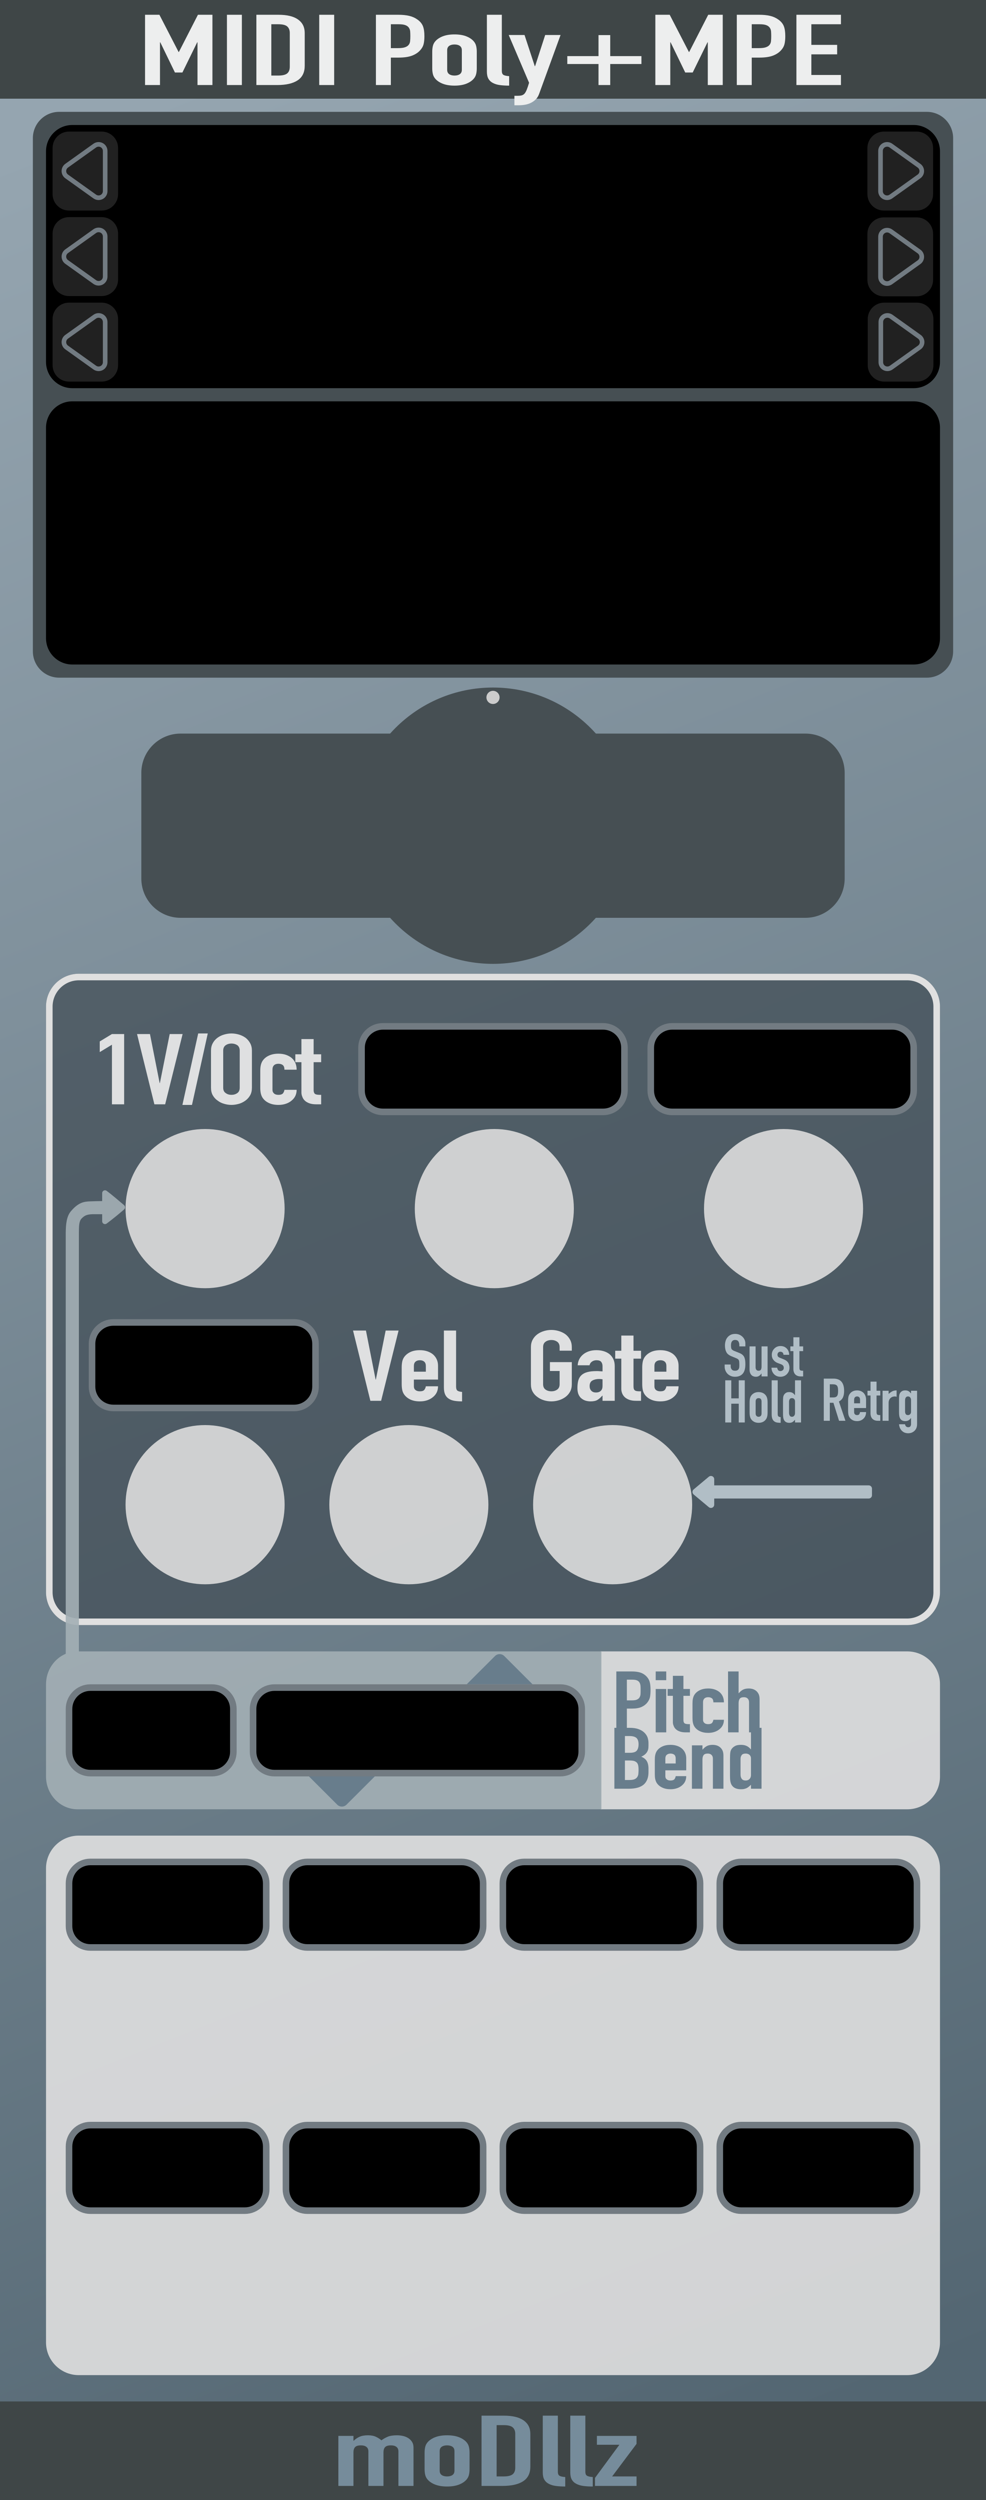 <?xml version="1.0" encoding="UTF-8" standalone="no"?>
<!DOCTYPE svg PUBLIC "-//W3C//DTD SVG 1.1//EN" "http://www.w3.org/Graphics/SVG/1.1/DTD/svg11.dtd">
<svg width="150px" height="380px" version="1.1" xmlns="http://www.w3.org/2000/svg" xmlns:xlink="http://www.w3.org/1999/xlink" xml:space="preserve" xmlns:serif="http://www.serif.com/" style="fill-rule:evenodd;clip-rule:evenodd;stroke-miterlimit:1.5;">
    <defs>
        <linearGradient id="_Linear1" x1="0" y1="0" x2="1" y2="0" gradientUnits="userSpaceOnUse" gradientTransform="matrix(150,349,-884.133,380,0,16)"><stop offset="0" style="stop-color:#95a5b0;stop-opacity:1"/><stop offset="1" style="stop-color:#536672;stop-opacity:1"/></linearGradient>
    </defs>
    <g id="polyMPE">
        <g>
            <g id="BackPlate">
                <rect id="Back" x="0" y="0" width="150" height="380" style="fill:url(#_Linear1);"/>
                <rect id="Bottom" x="0" y="365" width="150" height="15" style="fill:#3f4647;"/>
                <g>
                    <path d="M51.476,377.84L51.476,370.235L53.771,370.235L53.771,370.97L53.816,370.97C54.056,370.73 54.345,370.532 54.682,370.377C55.02,370.222 55.451,370.145 55.976,370.145C56.471,370.145 56.883,370.225 57.213,370.385C57.543,370.545 57.813,370.72 58.023,370.91C58.308,370.7 58.623,370.52 58.968,370.37C59.313,370.22 59.793,370.145 60.408,370.145C60.693,370.145 60.986,370.177 61.286,370.242C61.586,370.307 61.856,370.415 62.096,370.565C62.336,370.715 62.531,370.907 62.681,371.142C62.831,371.377 62.906,371.665 62.906,372.005L62.906,377.84L60.611,377.84L60.611,372.575C60.611,372.295 60.513,372.075 60.318,371.915C60.123,371.755 59.846,371.675 59.486,371.675C59.051,371.675 58.751,371.765 58.586,371.945C58.421,372.125 58.338,372.385 58.338,372.725L58.338,377.84L56.043,377.84L56.043,372.575C56.043,372.295 55.946,372.075 55.751,371.915C55.556,371.755 55.278,371.675 54.918,371.675C54.483,371.675 54.183,371.765 54.018,371.945C53.853,372.125 53.771,372.385 53.771,372.725L53.771,377.84L51.476,377.84Z" style="fill:#768c9b;fill-rule:nonzero;"/>
                    <path d="M64.593,372.785C64.593,372.475 64.623,372.19 64.683,371.93C64.743,371.67 64.856,371.44 65.021,371.24C65.291,370.91 65.677,370.645 66.18,370.445C66.682,370.245 67.293,370.145 68.013,370.145C68.733,370.145 69.345,370.245 69.847,370.445C70.35,370.645 70.736,370.91 71.006,371.24C71.171,371.44 71.283,371.67 71.343,371.93C71.403,372.19 71.433,372.475 71.433,372.785L71.433,375.29C71.433,375.6 71.403,375.885 71.343,376.145C71.283,376.405 71.171,376.635 71.006,376.835C70.736,377.165 70.35,377.43 69.847,377.63C69.345,377.83 68.733,377.93 68.013,377.93C67.293,377.93 66.682,377.83 66.18,377.63C65.677,377.43 65.291,377.165 65.021,376.835C64.856,376.635 64.743,376.405 64.683,376.145C64.623,375.885 64.593,375.6 64.593,375.29L64.593,372.785ZM66.888,375.53C66.888,375.82 66.99,376.037 67.192,376.182C67.395,376.327 67.668,376.4 68.013,376.4C68.358,376.4 68.632,376.327 68.835,376.182C69.037,376.037 69.138,375.82 69.138,375.53L69.138,372.545C69.138,372.255 69.037,372.037 68.835,371.892C68.632,371.747 68.358,371.675 68.013,371.675C67.668,371.675 67.395,371.747 67.192,371.892C66.99,372.037 66.888,372.255 66.888,372.545L66.888,375.53Z" style="fill:#768c9b;fill-rule:nonzero;"/>
                    <path d="M73.256,377.84L73.256,367.16L76.653,367.16C77.973,367.16 78.975,367.4 79.657,367.88C80.34,368.36 80.681,369.04 80.681,369.92L80.681,374.915C80.681,375.915 80.317,376.652 79.59,377.127C78.862,377.602 77.816,377.84 76.451,377.84L73.256,377.84ZM75.551,368.6L75.551,376.4L76.608,376.4C77.253,376.4 77.711,376.292 77.981,376.077C78.251,375.862 78.386,375.525 78.386,375.065L78.386,369.92C78.386,369.5 78.258,369.175 78.003,368.945C77.748,368.715 77.283,368.6 76.608,368.6L75.551,368.6Z" style="fill:#768c9b;fill-rule:nonzero;"/>
                    <path d="M82.571,367.16L84.866,367.16L84.866,375.695C84.866,375.985 84.945,376.182 85.102,376.287C85.26,376.392 85.556,376.46 85.991,376.49L85.991,377.93C85.466,377.93 84.993,377.902 84.573,377.847C84.153,377.792 83.793,377.685 83.493,377.525C83.193,377.375 82.965,377.162 82.807,376.887C82.65,376.612 82.571,376.25 82.571,375.8L82.571,367.16Z" style="fill:#768c9b;fill-rule:nonzero;"/>
                    <path d="M86.756,367.16L89.051,367.16L89.051,375.695C89.051,375.985 89.13,376.182 89.287,376.287C89.445,376.392 89.741,376.46 90.176,376.49L90.176,377.93C89.651,377.93 89.178,377.902 88.758,377.847C88.338,377.792 87.978,377.685 87.678,377.525C87.378,377.375 87.15,377.162 86.992,376.887C86.835,376.612 86.756,376.25 86.756,375.8L86.756,367.16Z" style="fill:#768c9b;fill-rule:nonzero;"/>
                    <path d="M90.513,377.84L90.513,376.625L94.226,371.585L90.806,371.585L90.806,370.235L96.836,370.235L96.836,371.45L93.123,376.4L96.836,376.4L96.836,377.84L90.513,377.84Z" style="fill:#768c9b;fill-rule:nonzero;"/>
                </g>
                <rect id="Top" x="0" y="0" width="150" height="15" style="fill:#3f4647;"/>
                <path d="M22.066,12.925L22.066,2.245L24.25,2.245L27.169,7.9L27.214,7.9L30.111,2.245L32.317,2.245L32.317,12.925L30.044,12.925L30.044,6.43L30,6.43L27.749,11.02L26.612,11.02L24.384,6.43L24.339,6.43L24.339,12.925L22.066,12.925Z" style="fill:#edeeee;fill-rule:nonzero;"/>
                <rect x="34.524" y="2.245" width="2.273" height="10.68" style="fill:#edeeee;fill-rule:nonzero;"/>
                <path d="M39.003,12.925L39.003,2.245L42.368,2.245C43.676,2.245 44.667,2.485 45.343,2.965C46.019,3.445 46.357,4.125 46.357,5.005L46.357,10C46.357,11 45.997,11.738 45.276,12.213C44.556,12.688 43.52,12.925 42.168,12.925L39.003,12.925ZM41.276,3.685L41.276,11.485L42.324,11.485C42.962,11.485 43.416,11.378 43.683,11.163C43.95,10.948 44.084,10.61 44.084,10.15L44.084,5.005C44.084,4.585 43.958,4.26 43.705,4.03C43.453,3.8 42.992,3.685 42.324,3.685L41.276,3.685Z" style="fill:#edeeee;fill-rule:nonzero;"/>
                <rect x="48.564" y="2.245" width="2.273" height="10.68" style="fill:#edeeee;fill-rule:nonzero;"/>
                <path d="M57.188,12.925L57.188,2.245L60.598,2.245C61.222,2.245 61.772,2.3 62.247,2.41C62.722,2.52 63.153,2.715 63.54,2.995C63.926,3.275 64.193,3.602 64.342,3.978C64.49,4.353 64.565,4.86 64.565,5.5C64.565,5.98 64.524,6.385 64.442,6.715C64.36,7.045 64.186,7.355 63.918,7.645C63.606,7.995 63.19,8.268 62.67,8.463C62.15,8.658 61.467,8.755 60.62,8.755L59.461,8.755L59.461,12.925L57.188,12.925ZM59.461,3.685L59.461,7.315L60.553,7.315C61.014,7.315 61.37,7.27 61.623,7.18C61.876,7.09 62.061,6.965 62.18,6.805C62.299,6.655 62.37,6.47 62.392,6.25C62.414,6.03 62.425,5.785 62.425,5.515C62.425,5.265 62.418,5.028 62.403,4.803C62.388,4.577 62.321,4.38 62.202,4.21C62.084,4.04 61.905,3.91 61.668,3.82C61.43,3.73 61.088,3.685 60.642,3.685L59.461,3.685Z" style="fill:#edeeee;fill-rule:nonzero;"/>
                <path d="M65.757,7.87C65.757,7.56 65.787,7.275 65.846,7.015C65.906,6.755 66.017,6.525 66.18,6.325C66.448,5.995 66.83,5.73 67.328,5.53C67.826,5.33 68.431,5.23 69.144,5.23C69.858,5.23 70.463,5.33 70.961,5.53C71.458,5.73 71.841,5.995 72.108,6.325C72.272,6.525 72.383,6.755 72.443,7.015C72.502,7.275 72.532,7.56 72.532,7.87L72.532,10.375C72.532,10.685 72.502,10.97 72.443,11.23C72.383,11.49 72.272,11.72 72.108,11.92C71.841,12.25 71.458,12.515 70.961,12.715C70.463,12.915 69.858,13.015 69.144,13.015C68.431,13.015 67.826,12.915 67.328,12.715C66.83,12.515 66.448,12.25 66.18,11.92C66.017,11.72 65.906,11.49 65.846,11.23C65.787,10.97 65.757,10.685 65.757,10.375L65.757,7.87ZM68.03,10.615C68.03,10.905 68.13,11.123 68.331,11.268C68.532,11.413 68.803,11.485 69.144,11.485C69.486,11.485 69.757,11.413 69.958,11.268C70.158,11.123 70.259,10.905 70.259,10.615L70.259,7.63C70.259,7.34 70.158,7.123 69.958,6.978C69.757,6.832 69.486,6.76 69.144,6.76C68.803,6.76 68.532,6.832 68.331,6.978C68.13,7.123 68.03,7.34 68.03,7.63L68.03,10.615Z" style="fill:#edeeee;fill-rule:nonzero;"/>
                <path d="M74.07,2.245L76.343,2.245L76.343,10.78C76.343,11.07 76.421,11.268 76.577,11.373C76.733,11.478 77.026,11.545 77.457,11.575L77.457,13.015C76.937,13.015 76.469,12.988 76.053,12.933C75.637,12.878 75.28,12.77 74.983,12.61C74.686,12.46 74.46,12.248 74.304,11.973C74.148,11.698 74.07,11.335 74.07,10.885L74.07,2.245Z" style="fill:#edeeee;fill-rule:nonzero;"/>
                <path d="M77.39,5.32L79.797,5.32L81.357,10.06L81.402,10.06L82.939,5.32L85.279,5.32L82.026,14.245C81.907,14.585 81.74,14.865 81.524,15.085C81.309,15.305 81.06,15.485 80.778,15.625C80.495,15.765 80.194,15.863 79.875,15.918C79.556,15.973 79.225,16 78.883,16L78.259,16L78.259,14.56L78.772,14.56C78.995,14.56 79.188,14.54 79.351,14.5C79.515,14.46 79.663,14.37 79.797,14.23C79.916,14.09 80.027,13.893 80.131,13.638C80.235,13.383 80.354,13.03 80.488,12.58L77.39,5.32Z" style="fill:#edeeee;fill-rule:nonzero;"/>
                <path d="M91.051,8.53L91.051,5.335L92.834,5.335L92.834,8.53L97.581,8.53L97.581,9.73L92.834,9.73L92.834,12.925L91.051,12.925L91.051,9.73L86.304,9.73L86.304,8.53L91.051,8.53Z" style="fill:#edeeee;fill-rule:nonzero;"/>
                <path d="M99.698,12.925L99.698,2.245L101.882,2.245L104.802,7.9L104.846,7.9L107.743,2.245L109.95,2.245L109.95,12.925L107.676,12.925L107.676,6.43L107.632,6.43L105.381,11.02L104.244,11.02L102.016,6.43L101.971,6.43L101.971,12.925L99.698,12.925Z" style="fill:#edeeee;fill-rule:nonzero;"/>
                <path d="M112.089,12.925L112.089,2.245L115.499,2.245C116.123,2.245 116.672,2.3 117.148,2.41C117.623,2.52 118.054,2.715 118.44,2.995C118.827,3.275 119.094,3.602 119.243,3.978C119.391,4.353 119.466,4.86 119.466,5.5C119.466,5.98 119.425,6.385 119.343,6.715C119.261,7.045 119.087,7.355 118.819,7.645C118.507,7.995 118.091,8.268 117.571,8.463C117.051,8.658 116.368,8.755 115.521,8.755L114.362,8.755L114.362,12.925L112.089,12.925ZM114.362,3.685L114.362,7.315L115.454,7.315C115.915,7.315 116.271,7.27 116.524,7.18C116.776,7.09 116.962,6.965 117.081,6.805C117.2,6.655 117.27,6.47 117.293,6.25C117.315,6.03 117.326,5.785 117.326,5.515C117.326,5.265 117.319,5.028 117.304,4.803C117.289,4.577 117.222,4.38 117.103,4.21C116.984,4.04 116.806,3.91 116.568,3.82C116.331,3.73 115.989,3.685 115.543,3.685L114.362,3.685Z" style="fill:#edeeee;fill-rule:nonzero;"/>
                <path d="M121.159,12.925L121.159,2.245L127.934,2.245L127.934,3.685L123.432,3.685L123.432,6.82L127.355,6.82L127.355,8.26L123.432,8.26L123.432,11.395L127.934,11.395L127.934,12.925L121.159,12.925Z" style="fill:#edeeee;fill-rule:nonzero;"/>
            </g>
            <g id="Data">
                <path id="back" d="M66.5,117.471C66.5,114.175 63.825,111.5 60.529,111.5L27.471,111.5C24.175,111.5 21.5,114.175 21.5,117.471L21.5,133.529C21.5,136.825 24.175,139.5 27.471,139.5L60.529,139.5C63.825,139.5 66.5,136.825 66.5,133.529L66.5,117.471Z" style="fill:#464f53;"/>
                <path id="back1" serif:id="back" d="M128.5,117.471C128.5,114.175 125.825,111.5 122.529,111.5L89.471,111.5C86.175,111.5 83.5,114.175 83.5,117.471L83.5,133.529C83.5,136.825 86.175,139.5 89.471,139.5L122.529,139.5C125.825,139.5 128.5,136.825 128.5,133.529L128.5,117.471Z" style="fill:#464f53;"/>
                <circle cx="75" cy="125.5" r="21" style="fill:#464f53;"/>
                <circle cx="75" cy="106" r="1" style="fill:#ccc;"/>
            </g>
            <path id="back2" serif:id="back" d="M145,21C145,18.792 143.208,17 141,17L9,17C6.792,17 5,18.792 5,21L5,99C5,101.208 6.792,103 9,103L141,103C143.208,103 145,101.208 145,99L145,21Z" style="fill:#464f53;"/>
            <path id="DisplayMPE" d="M143,65C143,62.792 141.208,61 139,61L11,61C8.792,61 7,62.792 7,65L7,97C7,99.208 8.792,101 11,101L139,101C141.208,101 143,99.208 143,97L143,65Z"/>
            <g id="CCs">
                <g>
                    <path d="M143,283.976C143,281.23 140.77,279 138.024,279L11.976,279C9.23,279 7,281.23 7,283.976L7,356.024C7,358.77 9.23,361 11.976,361L138.024,361C140.77,361 143,358.77 143,356.024L143,283.976Z" style="fill:#e0e0e0;fill-opacity:0.9;"/>
                    <path d="M139.5,326.25C139.5,324.456 138.044,323 136.25,323L112.75,323C110.956,323 109.5,324.456 109.5,326.25L109.5,332.75C109.5,334.544 110.956,336 112.75,336L136.25,336C138.044,336 139.5,334.544 139.5,332.75L139.5,326.25Z" style="stroke:#727b82;stroke-width:1px;"/>
                    <path d="M106.5,326.25C106.5,324.456 105.044,323 103.25,323L79.75,323C77.956,323 76.5,324.456 76.5,326.25L76.5,332.75C76.5,334.544 77.956,336 79.75,336L103.25,336C105.044,336 106.5,334.544 106.5,332.75L106.5,326.25Z" style="stroke:#727b82;stroke-width:1px;"/>
                    <path d="M73.5,326.25C73.5,324.456 72.044,323 70.25,323L46.75,323C44.956,323 43.5,324.456 43.5,326.25L43.5,332.75C43.5,334.544 44.956,336 46.75,336L70.25,336C72.044,336 73.5,334.544 73.5,332.75L73.5,326.25Z" style="stroke:#727b82;stroke-width:1px;"/>
                    <path d="M40.5,326.25C40.5,324.456 39.044,323 37.25,323L13.75,323C11.956,323 10.5,324.456 10.5,326.25L10.5,332.75C10.5,334.544 11.956,336 13.75,336L37.25,336C39.044,336 40.5,334.544 40.5,332.75L40.5,326.25Z" style="stroke:#727b82;stroke-width:1px;"/>
                    <path d="M139.5,286.25C139.5,284.456 138.044,283 136.25,283L112.75,283C110.956,283 109.5,284.456 109.5,286.25L109.5,292.75C109.5,294.544 110.956,296 112.75,296L136.25,296C138.044,296 139.5,294.544 139.5,292.75L139.5,286.25Z" style="stroke:#727b82;stroke-width:1px;"/>
                    <path d="M106.5,286.25C106.5,284.456 105.044,283 103.25,283L79.75,283C77.956,283 76.5,284.456 76.5,286.25L76.5,292.75C76.5,294.544 77.956,296 79.75,296L103.25,296C105.044,296 106.5,294.544 106.5,292.75L106.5,286.25Z" style="stroke:#727b82;stroke-width:1px;"/>
                    <path d="M73.5,286.25C73.5,284.456 72.044,283 70.25,283L46.75,283C44.956,283 43.5,284.456 43.5,286.25L43.5,292.75C43.5,294.544 44.956,296 46.75,296L70.25,296C72.044,296 73.5,294.544 73.5,292.75L73.5,286.25Z" style="stroke:#727b82;stroke-width:1px;"/>
                    <path d="M40.5,286.25C40.5,284.456 39.044,283 37.25,283L13.75,283C11.956,283 10.5,284.456 10.5,286.25L10.5,292.75C10.5,294.544 11.956,296 13.75,296L37.25,296C39.044,296 40.5,294.544 40.5,292.75L40.5,286.25Z" style="stroke:#727b82;stroke-width:1px;"/>
                </g>
            </g>
            <g id="_8ch" serif:id="8ch">
                <g>
                    <path d="M143,153C143,150.24 140.76,148 138,148L12,148C9.24,148 7,150.24 7,153L7,242C7,244.76 9.24,247 12,247L138,247C140.76,247 143,244.76 143,242L143,153Z" style="fill:#404b53;fill-opacity:0.7;"/>
                    <path d="M138.065,148L138.129,148.002L138.193,148.004L138.257,148.007L138.321,148.01L138.384,148.015L138.448,148.02L138.511,148.026L138.574,148.033L138.636,148.04L138.699,148.049L138.761,148.058L138.823,148.068L138.885,148.078L138.946,148.09L139.007,148.102L139.068,148.115L139.129,148.128L139.189,148.142L139.249,148.158L139.309,148.173L139.368,148.19L139.427,148.207L139.486,148.225L139.545,148.244L139.603,148.263L139.661,148.283L139.718,148.304L139.776,148.325L139.833,148.347L139.945,148.393L140.057,148.442L140.167,148.493L140.275,148.547L140.382,148.604L140.488,148.663L140.592,148.724L140.694,148.788L140.795,148.854L140.894,148.923L140.991,148.994L141.086,149.067L141.18,149.142L141.271,149.22L141.361,149.3L141.449,149.381L141.535,149.465L141.619,149.551L141.7,149.639L141.78,149.729L141.858,149.82L141.933,149.914L142.006,150.009L142.077,150.106L142.146,150.205L142.212,150.306L142.276,150.408L142.337,150.512L142.396,150.618L142.453,150.725L142.507,150.833L142.558,150.943L142.607,151.055L142.653,151.167L142.675,151.224L142.696,151.282L142.717,151.339L142.737,151.397L142.756,151.455L142.775,151.514L142.793,151.573L142.81,151.632L142.827,151.691L142.842,151.751L142.858,151.811L142.872,151.871L142.885,151.932L142.898,151.993L142.91,152.054L142.922,152.115L142.932,152.177L142.942,152.239L142.951,152.301L142.96,152.364L142.967,152.426L142.974,152.489L142.98,152.552L142.985,152.616L142.99,152.679L142.993,152.743L142.996,152.807L142.998,152.871L143,152.935L143,153L143,242L143,242.065L142.998,242.129L142.996,242.193L142.993,242.257L142.99,242.321L142.985,242.384L142.98,242.448L142.974,242.511L142.967,242.574L142.96,242.636L142.951,242.699L142.942,242.761L142.932,242.823L142.922,242.885L142.91,242.946L142.898,243.007L142.885,243.068L142.872,243.129L142.858,243.189L142.842,243.249L142.827,243.309L142.81,243.368L142.793,243.427L142.775,243.486L142.756,243.545L142.737,243.603L142.717,243.661L142.696,243.718L142.675,243.776L142.653,243.833L142.607,243.945L142.558,244.057L142.507,244.167L142.453,244.275L142.396,244.382L142.337,244.488L142.276,244.592L142.212,244.694L142.146,244.795L142.077,244.894L142.006,244.991L141.933,245.086L141.858,245.18L141.78,245.271L141.7,245.361L141.619,245.449L141.535,245.535L141.449,245.619L141.361,245.7L141.271,245.78L141.18,245.858L141.086,245.933L140.991,246.006L140.894,246.077L140.795,246.146L140.694,246.212L140.592,246.276L140.488,246.337L140.382,246.396L140.275,246.453L140.167,246.507L140.057,246.558L139.945,246.607L139.833,246.653L139.776,246.675L139.718,246.696L139.661,246.717L139.603,246.737L139.545,246.756L139.486,246.775L139.427,246.793L139.368,246.81L139.309,246.827L139.249,246.842L139.189,246.858L139.129,246.872L139.068,246.885L139.007,246.898L138.946,246.91L138.885,246.922L138.823,246.932L138.761,246.942L138.699,246.951L138.636,246.96L138.574,246.967L138.511,246.974L138.448,246.98L138.384,246.985L138.321,246.99L138.257,246.993L138.193,246.996L138.129,246.998L138.065,247L138,247L12,247L11.935,247L11.871,246.998L11.807,246.996L11.743,246.993L11.679,246.99L11.616,246.985L11.552,246.98L11.489,246.974L11.426,246.967L11.364,246.96L11.301,246.951L11.239,246.942L11.177,246.932L11.115,246.922L11.054,246.91L10.993,246.898L10.932,246.885L10.871,246.872L10.811,246.858L10.751,246.842L10.691,246.827L10.632,246.81L10.573,246.793L10.514,246.775L10.455,246.756L10.397,246.737L10.339,246.717L10.282,246.696L10.224,246.675L10.167,246.653L10.055,246.607L9.943,246.558L9.833,246.507L9.725,246.453L9.618,246.396L9.512,246.337L9.408,246.276L9.306,246.212L9.205,246.146L9.106,246.077L9.009,246.006L8.914,245.933L8.82,245.858L8.729,245.78L8.639,245.7L8.551,245.619L8.465,245.535L8.381,245.449L8.3,245.361L8.22,245.271L8.142,245.18L8.067,245.086L7.994,244.991L7.923,244.894L7.854,244.795L7.788,244.694L7.724,244.592L7.663,244.488L7.604,244.382L7.547,244.275L7.493,244.167L7.442,244.057L7.393,243.945L7.347,243.833L7.325,243.776L7.304,243.718L7.283,243.661L7.263,243.603L7.244,243.545L7.225,243.486L7.207,243.427L7.19,243.368L7.173,243.309L7.158,243.249L7.142,243.189L7.128,243.129L7.115,243.068L7.102,243.007L7.09,242.946L7.078,242.885L7.068,242.823L7.058,242.761L7.049,242.699L7.04,242.636L7.033,242.574L7.026,242.511L7.02,242.448L7.015,242.384L7.01,242.321L7.007,242.257L7.004,242.193L7.002,242.129L7,242.065L7,242L7,153L7,152.935L7.002,152.871L7.004,152.807L7.007,152.743L7.01,152.679L7.015,152.616L7.02,152.552L7.026,152.489L7.033,152.426L7.04,152.364L7.049,152.301L7.058,152.239L7.068,152.177L7.078,152.115L7.09,152.054L7.102,151.993L7.115,151.932L7.128,151.871L7.142,151.811L7.158,151.751L7.173,151.691L7.19,151.632L7.207,151.573L7.225,151.514L7.244,151.455L7.263,151.397L7.283,151.339L7.304,151.282L7.325,151.224L7.347,151.167L7.393,151.055L7.442,150.943L7.493,150.833L7.547,150.725L7.604,150.618L7.663,150.512L7.724,150.408L7.788,150.306L7.854,150.205L7.923,150.106L7.994,150.009L8.067,149.914L8.142,149.82L8.22,149.729L8.3,149.639L8.381,149.551L8.465,149.465L8.551,149.381L8.639,149.3L8.729,149.22L8.82,149.142L8.914,149.067L9.009,148.994L9.106,148.923L9.205,148.854L9.306,148.788L9.408,148.724L9.512,148.663L9.618,148.604L9.725,148.547L9.833,148.493L9.943,148.442L10.055,148.393L10.167,148.347L10.224,148.325L10.282,148.304L10.339,148.283L10.397,148.263L10.455,148.244L10.514,148.225L10.573,148.207L10.632,148.19L10.691,148.173L10.751,148.158L10.811,148.142L10.871,148.128L10.932,148.115L10.993,148.102L11.054,148.09L11.115,148.078L11.177,148.068L11.239,148.058L11.301,148.049L11.364,148.04L11.426,148.033L11.489,148.026L11.552,148.02L11.616,148.015L11.679,148.01L11.743,148.007L11.807,148.004L11.871,148.002L11.935,148L12,148L138,148L138.065,148ZM12.003,149L11.948,149L11.896,149.001L11.845,149.003L11.793,149.005L11.742,149.008L11.691,149.012L11.641,149.016L11.59,149.021L11.54,149.026L11.49,149.032L11.44,149.039L11.39,149.046L11.341,149.054L11.292,149.063L11.242,149.072L11.194,149.081L11.145,149.092L11.097,149.102L11.049,149.114L11,149.126L10.953,149.139L10.905,149.152L10.858,149.165L10.811,149.18L10.764,149.195L10.718,149.21L10.672,149.226L10.625,149.243L10.579,149.26L10.537,149.276L10.444,149.314L10.355,149.353L10.268,149.394L10.181,149.437L10.095,149.483L10.011,149.53L9.928,149.579L9.846,149.63L9.765,149.683L9.686,149.738L9.608,149.795L9.532,149.853L9.457,149.913L9.383,149.976L9.311,150.04L9.241,150.105L9.172,150.173L9.105,150.241L9.04,150.311L8.976,150.384L8.913,150.457L8.853,150.532L8.795,150.608L8.738,150.686L8.683,150.766L8.63,150.846L8.579,150.928L8.53,151.011L8.483,151.095L8.437,151.181L8.394,151.268L8.353,151.356L8.314,151.445L8.276,151.538L8.26,151.579L8.243,151.626L8.226,151.672L8.21,151.718L8.195,151.763L8.18,151.811L8.165,151.859L8.152,151.904L8.139,151.953L8.126,152L8.114,152.048L8.102,152.097L8.092,152.144L8.081,152.194L8.071,152.243L8.063,152.291L8.054,152.342L8.046,152.39L8.039,152.44L8.032,152.49L8.026,152.539L8.021,152.591L8.016,152.641L8.012,152.691L8.008,152.742L8.005,152.794L8.003,152.845L8.001,152.896L8,152.949L8,153.003L8,241.997L8,242.051L8.001,242.104L8.003,242.155L8.005,242.206L8.008,242.258L8.012,242.309L8.016,242.359L8.021,242.409L8.026,242.461L8.032,242.51L8.039,242.56L8.046,242.61L8.054,242.658L8.063,242.709L8.071,242.757L8.081,242.806L8.092,242.856L8.102,242.903L8.114,242.952L8.126,243L8.139,243.047L8.152,243.096L8.165,243.141L8.18,243.189L8.195,243.237L8.21,243.282L8.226,243.328L8.243,243.374L8.26,243.421L8.276,243.462L8.314,243.555L8.353,243.644L8.394,243.732L8.437,243.819L8.483,243.905L8.53,243.989L8.579,244.072L8.63,244.154L8.683,244.234L8.738,244.314L8.795,244.392L8.853,244.468L8.913,244.543L8.976,244.616L9.04,244.689L9.105,244.759L9.172,244.827L9.241,244.895L9.311,244.96L9.383,245.024L9.457,245.087L9.532,245.147L9.608,245.205L9.686,245.262L9.765,245.317L9.846,245.37L9.928,245.421L10.011,245.47L10.095,245.517L10.181,245.563L10.268,245.606L10.355,245.647L10.444,245.686L10.537,245.724L10.58,245.74L10.625,245.757L10.672,245.774L10.718,245.79L10.764,245.805L10.811,245.82L10.858,245.835L10.905,245.848L10.953,245.861L11,245.874L11.049,245.886L11.097,245.898L11.145,245.908L11.194,245.919L11.242,245.928L11.292,245.937L11.341,245.946L11.39,245.954L11.44,245.961L11.49,245.968L11.54,245.974L11.59,245.979L11.641,245.984L11.691,245.988L11.743,245.992L11.793,245.995L11.845,245.997L11.896,245.999L11.948,246L12.003,246L137.997,246L138.052,246L138.104,245.999L138.155,245.997L138.206,245.995L138.257,245.992L138.308,245.988L138.359,245.984L138.41,245.979L138.46,245.974L138.51,245.968L138.56,245.961L138.61,245.954L138.659,245.946L138.708,245.937L138.757,245.928L138.807,245.919L138.855,245.908L138.903,245.898L138.951,245.886L138.999,245.874L139.047,245.861L139.095,245.848L139.142,245.835L139.189,245.82L139.236,245.805L139.282,245.79L139.328,245.774L139.375,245.757L139.42,245.74L139.463,245.724L139.556,245.686L139.645,245.647L139.733,245.606L139.819,245.563L139.905,245.517L139.99,245.47L140.072,245.421L140.154,245.37L140.235,245.317L140.314,245.262L140.392,245.205L140.468,245.147L140.543,245.087L140.617,245.024L140.689,244.96L140.759,244.895L140.828,244.827L140.895,244.759L140.96,244.689L141.024,244.617L141.087,244.543L141.147,244.468L141.205,244.392L141.262,244.314L141.317,244.235L141.37,244.154L141.421,244.072L141.47,243.99L141.517,243.905L141.563,243.819L141.606,243.732L141.647,243.644L141.686,243.555L141.724,243.462L141.74,243.421L141.757,243.374L141.774,243.328L141.79,243.282L141.806,243.235L141.82,243.189L141.834,243.142L141.848,243.094L141.862,243.047L141.874,243L141.886,242.952L141.897,242.904L141.909,242.854L141.919,242.806L141.928,242.759L141.937,242.709L141.946,242.658L141.954,242.609L141.961,242.56L141.968,242.51L141.974,242.459L141.979,242.41L141.984,242.361L141.988,242.309L141.992,242.258L141.995,242.206L141.997,242.155L141.999,242.104L142,242.051L142,241.997L142,153.003L142,152.949L141.999,152.896L141.997,152.845L141.995,152.794L141.992,152.742L141.988,152.691L141.984,152.639L141.979,152.59L141.974,152.541L141.968,152.49L141.961,152.44L141.954,152.391L141.946,152.342L141.937,152.291L141.928,152.241L141.919,152.194L141.909,152.146L141.897,152.096L141.886,152.048L141.874,152L141.862,151.953L141.848,151.906L141.834,151.858L141.82,151.811L141.806,151.765L141.79,151.718L141.774,151.672L141.757,151.626L141.74,151.579L141.724,151.538L141.686,151.445L141.647,151.356L141.606,151.268L141.563,151.181L141.517,151.095L141.47,151.01L141.421,150.928L141.37,150.846L141.317,150.765L141.262,150.686L141.205,150.608L141.147,150.532L141.087,150.457L141.024,150.383L140.96,150.311L140.895,150.241L140.828,150.173L140.759,150.105L140.689,150.04L140.616,149.976L140.543,149.913L140.468,149.853L140.392,149.795L140.314,149.738L140.235,149.683L140.154,149.63L140.072,149.579L139.99,149.53L139.905,149.483L139.819,149.437L139.733,149.394L139.645,149.353L139.556,149.314L139.463,149.276L139.42,149.26L139.375,149.243L139.328,149.226L139.282,149.21L139.236,149.195L139.189,149.18L139.142,149.165L139.095,149.152L139.047,149.139L138.999,149.126L138.951,149.114L138.903,149.102L138.855,149.092L138.807,149.081L138.757,149.072L138.709,149.063L138.659,149.054L138.61,149.046L138.56,149.039L138.51,149.032L138.46,149.026L138.41,149.021L138.359,149.016L138.308,149.012L138.258,149.008L138.206,149.005L138.155,149.003L138.104,149.001L138.052,149L137.997,149L12.003,149Z" style="fill:#e0e0e0;"/>
                    <g transform="matrix(1,0,0,1,-1801.63,-130.566)">
                        <g transform="matrix(9,0,0,9,1911.62,339.77)">
                            <path d="M0.378,-0.507L0.276,-0.507L0.276,-0.53C0.276,-0.553 0.271,-0.574 0.26,-0.591C0.249,-0.608 0.23,-0.616 0.204,-0.616C0.19,-0.616 0.179,-0.613 0.17,-0.608C0.161,-0.603 0.154,-0.596 0.149,-0.588C0.144,-0.579 0.14,-0.57 0.138,-0.559C0.136,-0.548 0.135,-0.536 0.135,-0.524C0.135,-0.51 0.136,-0.498 0.137,-0.489C0.138,-0.48 0.14,-0.471 0.144,-0.464C0.148,-0.457 0.154,-0.45 0.162,-0.445C0.169,-0.44 0.18,-0.434 0.193,-0.429L0.271,-0.398C0.294,-0.389 0.312,-0.379 0.326,-0.368C0.34,-0.356 0.351,-0.342 0.359,-0.327C0.366,-0.311 0.371,-0.293 0.374,-0.273C0.377,-0.252 0.378,-0.229 0.378,-0.203C0.378,-0.173 0.375,-0.145 0.369,-0.12C0.363,-0.094 0.353,-0.072 0.34,-0.054C0.326,-0.035 0.308,-0.021 0.285,-0.01C0.262,0.001 0.235,0.006 0.202,0.006C0.177,0.006 0.154,0.002 0.133,-0.007C0.112,-0.016 0.093,-0.028 0.078,-0.043C0.063,-0.058 0.05,-0.076 0.042,-0.097C0.033,-0.117 0.028,-0.139 0.028,-0.163L0.028,-0.201L0.13,-0.201L0.13,-0.169C0.13,-0.15 0.135,-0.134 0.147,-0.119C0.158,-0.103 0.176,-0.096 0.202,-0.096C0.219,-0.096 0.233,-0.098 0.243,-0.104C0.252,-0.109 0.26,-0.116 0.265,-0.125C0.27,-0.134 0.274,-0.146 0.275,-0.159C0.276,-0.171 0.276,-0.186 0.276,-0.202C0.276,-0.221 0.275,-0.236 0.274,-0.248C0.273,-0.26 0.27,-0.27 0.266,-0.277C0.261,-0.284 0.255,-0.29 0.248,-0.295C0.24,-0.3 0.23,-0.305 0.217,-0.31L0.144,-0.34C0.1,-0.358 0.07,-0.382 0.056,-0.412C0.041,-0.441 0.033,-0.478 0.033,-0.523C0.033,-0.55 0.037,-0.575 0.044,-0.599C0.051,-0.623 0.062,-0.644 0.077,-0.661C0.091,-0.678 0.109,-0.692 0.131,-0.703C0.152,-0.713 0.178,-0.718 0.208,-0.718C0.233,-0.718 0.257,-0.713 0.278,-0.704C0.299,-0.695 0.317,-0.682 0.332,-0.667C0.363,-0.635 0.378,-0.598 0.378,-0.557L0.378,-0.507Z" style="fill:#b1bec6;fill-rule:nonzero;"/>
                        </g>
                        <g transform="matrix(9,0,0,9,1915.28,339.77)">
                            <path d="M0.347,-0.507L0.347,0L0.245,0L0.245,-0.049L0.243,-0.049C0.232,-0.033 0.22,-0.02 0.205,-0.01C0.19,0.001 0.17,0.006 0.147,0.006C0.134,0.006 0.122,0.004 0.109,-0.001C0.096,-0.005 0.085,-0.012 0.075,-0.022C0.065,-0.032 0.057,-0.045 0.051,-0.061C0.045,-0.076 0.042,-0.095 0.042,-0.118L0.042,-0.507L0.144,-0.507L0.144,-0.156C0.144,-0.137 0.148,-0.123 0.157,-0.112C0.166,-0.101 0.178,-0.096 0.194,-0.096C0.213,-0.096 0.227,-0.102 0.234,-0.114C0.241,-0.126 0.245,-0.143 0.245,-0.166L0.245,-0.507L0.347,-0.507Z" style="fill:#b1bec6;fill-rule:nonzero;"/>
                        </g>
                        <g transform="matrix(9,0,0,9,1918.78,339.77)">
                            <path d="M0.227,-0.365C0.226,-0.382 0.221,-0.395 0.211,-0.404C0.2,-0.413 0.188,-0.417 0.175,-0.417C0.159,-0.417 0.147,-0.412 0.138,-0.402C0.129,-0.391 0.125,-0.379 0.125,-0.366C0.125,-0.357 0.127,-0.347 0.132,-0.339C0.137,-0.33 0.149,-0.321 0.168,-0.314L0.228,-0.29C0.266,-0.275 0.292,-0.255 0.307,-0.23C0.321,-0.205 0.328,-0.177 0.328,-0.147C0.328,-0.126 0.324,-0.106 0.317,-0.088C0.309,-0.069 0.298,-0.053 0.285,-0.039C0.272,-0.025 0.256,-0.014 0.237,-0.006C0.218,0.002 0.198,0.006 0.176,0.006C0.135,0.006 0.1,-0.007 0.072,-0.033C0.058,-0.046 0.047,-0.062 0.038,-0.081C0.029,-0.099 0.025,-0.122 0.024,-0.147L0.12,-0.147C0.122,-0.133 0.127,-0.12 0.135,-0.108C0.142,-0.096 0.156,-0.09 0.175,-0.09C0.19,-0.09 0.203,-0.095 0.215,-0.105C0.226,-0.114 0.232,-0.128 0.232,-0.145C0.232,-0.159 0.228,-0.171 0.221,-0.181C0.214,-0.191 0.2,-0.2 0.181,-0.207L0.132,-0.225C0.1,-0.237 0.075,-0.255 0.057,-0.279C0.038,-0.302 0.029,-0.331 0.029,-0.365C0.029,-0.386 0.033,-0.406 0.041,-0.425C0.049,-0.443 0.06,-0.459 0.074,-0.472C0.087,-0.485 0.103,-0.496 0.121,-0.503C0.139,-0.51 0.158,-0.513 0.179,-0.513C0.2,-0.513 0.219,-0.509 0.237,-0.502C0.254,-0.495 0.269,-0.484 0.282,-0.471C0.295,-0.458 0.305,-0.442 0.312,-0.424C0.319,-0.405 0.323,-0.386 0.323,-0.365L0.227,-0.365Z" style="fill:#b1bec6;fill-rule:nonzero;"/>
                        </g>
                        <g transform="matrix(9,0,0,9,1921.95,339.77)">
                            <path d="M0.042,-0.507L0.042,-0.661L0.144,-0.661L0.144,-0.507L0.207,-0.507L0.207,-0.427L0.144,-0.427L0.144,-0.146C0.144,-0.134 0.145,-0.125 0.148,-0.118C0.15,-0.111 0.154,-0.106 0.159,-0.103C0.164,-0.1 0.171,-0.098 0.179,-0.097C0.186,-0.096 0.196,-0.096 0.207,-0.096L0.207,0L0.165,0C0.142,0 0.122,-0.004 0.107,-0.011C0.091,-0.018 0.078,-0.028 0.069,-0.039C0.06,-0.05 0.053,-0.063 0.049,-0.078C0.044,-0.092 0.042,-0.106 0.042,-0.119L0.042,-0.427L-0.009,-0.427L-0.009,-0.507L0.042,-0.507Z" style="fill:#b1bec6;fill-rule:nonzero;"/>
                        </g>
                        <g transform="matrix(9,0,0,9,1911.53,346.77)">
                            <path d="M0.048,0L0.048,-0.712L0.15,-0.712L0.15,-0.407L0.276,-0.407L0.276,-0.712L0.378,-0.712L0.378,0L0.276,0L0.276,-0.317L0.15,-0.317L0.15,0L0.048,0Z" style="fill:#b1bec6;fill-rule:nonzero;"/>
                        </g>
                        <g transform="matrix(9,0,0,9,1915.37,346.77)">
                            <path d="M0.033,-0.337C0.033,-0.358 0.034,-0.377 0.037,-0.394C0.04,-0.411 0.045,-0.427 0.052,-0.44C0.064,-0.462 0.081,-0.48 0.104,-0.493C0.126,-0.506 0.153,-0.513 0.185,-0.513C0.217,-0.513 0.244,-0.506 0.267,-0.493C0.289,-0.48 0.306,-0.462 0.318,-0.44C0.325,-0.427 0.33,-0.411 0.333,-0.394C0.336,-0.377 0.337,-0.358 0.337,-0.337L0.337,-0.17C0.337,-0.149 0.336,-0.13 0.333,-0.113C0.33,-0.096 0.325,-0.08 0.318,-0.067C0.306,-0.045 0.289,-0.027 0.267,-0.014C0.244,-0.001 0.217,0.006 0.185,0.006C0.153,0.006 0.126,-0.001 0.104,-0.014C0.081,-0.027 0.064,-0.045 0.052,-0.067C0.045,-0.08 0.04,-0.096 0.037,-0.113C0.034,-0.13 0.033,-0.149 0.033,-0.17L0.033,-0.337ZM0.135,-0.154C0.135,-0.135 0.139,-0.12 0.149,-0.111C0.158,-0.101 0.17,-0.096 0.185,-0.096C0.2,-0.096 0.213,-0.101 0.222,-0.111C0.231,-0.12 0.235,-0.135 0.235,-0.154L0.235,-0.353C0.235,-0.372 0.231,-0.387 0.222,-0.397C0.213,-0.406 0.2,-0.411 0.185,-0.411C0.17,-0.411 0.158,-0.406 0.149,-0.397C0.139,-0.387 0.135,-0.372 0.135,-0.353L0.135,-0.154Z" style="fill:#b1bec6;fill-rule:nonzero;"/>
                        </g>
                        <g transform="matrix(9,0,0,9,1918.7,346.77)">
                            <path d="M0.036,-0.712L0.138,-0.712L0.138,-0.143C0.138,-0.124 0.141,-0.111 0.149,-0.104C0.156,-0.096 0.169,-0.092 0.188,-0.09L0.188,0.006C0.165,0.006 0.144,0.004 0.125,0.001C0.106,-0.003 0.09,-0.01 0.077,-0.021C0.064,-0.031 0.054,-0.045 0.047,-0.064C0.04,-0.082 0.036,-0.106 0.036,-0.136L0.036,-0.712Z" style="fill:#b1bec6;fill-rule:nonzero;"/>
                        </g>
                        <g transform="matrix(9,0,0,9,1920.37,346.77)">
                            <path d="M0.144,-0.165C0.144,-0.144 0.148,-0.128 0.156,-0.115C0.164,-0.102 0.177,-0.096 0.194,-0.096C0.209,-0.096 0.222,-0.102 0.231,-0.114C0.24,-0.125 0.245,-0.14 0.245,-0.159L0.245,-0.356C0.245,-0.372 0.24,-0.385 0.231,-0.396C0.221,-0.406 0.209,-0.411 0.194,-0.411C0.175,-0.411 0.162,-0.405 0.155,-0.393C0.148,-0.381 0.144,-0.367 0.144,-0.351L0.144,-0.165ZM0.245,0L0.245,-0.046C0.238,-0.039 0.232,-0.032 0.226,-0.026C0.22,-0.019 0.213,-0.014 0.206,-0.009C0.199,-0.004 0.19,-0.001 0.181,0.002C0.172,0.005 0.161,0.006 0.148,0.006C0.105,0.006 0.076,-0.01 0.059,-0.042C0.053,-0.053 0.049,-0.067 0.046,-0.084C0.043,-0.101 0.042,-0.123 0.042,-0.151L0.042,-0.344C0.042,-0.381 0.043,-0.408 0.045,-0.425C0.049,-0.458 0.065,-0.483 0.092,-0.5C0.105,-0.509 0.124,-0.513 0.149,-0.513C0.169,-0.513 0.187,-0.509 0.203,-0.5C0.218,-0.491 0.232,-0.478 0.243,-0.461L0.245,-0.461L0.245,-0.712L0.347,-0.712L0.347,0L0.245,0Z" style="fill:#b1bec6;fill-rule:nonzero;"/>
                        </g>
                    </g>
                    <path d="M126.239,210.402L126.239,212.4L126.761,212.4C126.923,212.4 127.052,212.377 127.148,212.332C127.244,212.287 127.319,212.223 127.373,212.139C127.421,212.055 127.454,211.951 127.472,211.828C127.49,211.705 127.499,211.563 127.499,211.401C127.499,211.239 127.49,211.096 127.472,210.973C127.454,210.85 127.418,210.744 127.364,210.654C127.25,210.486 127.034,210.402 126.716,210.402L126.239,210.402ZM125.321,215.946L125.321,209.538L126.797,209.538C127.877,209.538 128.417,210.165 128.417,211.419C128.417,211.797 128.359,212.118 128.242,212.382C128.125,212.646 127.919,212.859 127.625,213.021L128.615,215.946L127.643,215.946L126.788,213.21L126.239,213.21L126.239,215.946L125.321,215.946Z" style="fill:#b1bec6;fill-rule:nonzero;"/>
                    <path d="M131.756,214.011L129.938,214.011L129.938,214.632C129.938,214.776 129.979,214.887 130.06,214.965C130.141,215.043 130.25,215.082 130.388,215.082C130.562,215.082 130.678,215.031 130.735,214.929C130.792,214.827 130.826,214.725 130.838,214.623L131.756,214.623C131.756,215.025 131.633,215.349 131.387,215.595C131.267,215.721 131.123,215.82 130.955,215.892C130.787,215.964 130.598,216 130.388,216C130.1,216 129.856,215.94 129.655,215.82C129.454,215.7 129.299,215.541 129.191,215.343C129.125,215.223 129.08,215.085 129.056,214.929C129.032,214.773 129.02,214.602 129.02,214.416L129.02,212.913C129.02,212.727 129.032,212.556 129.056,212.4C129.08,212.244 129.125,212.106 129.191,211.986C129.299,211.788 129.454,211.629 129.655,211.509C129.856,211.389 130.1,211.329 130.388,211.329C130.598,211.329 130.789,211.365 130.96,211.437C131.131,211.509 131.276,211.608 131.396,211.734C131.636,212.004 131.756,212.343 131.756,212.751L131.756,214.011ZM129.938,213.291L130.838,213.291L130.838,212.769C130.838,212.595 130.798,212.464 130.717,212.377C130.636,212.29 130.526,212.247 130.388,212.247C130.25,212.247 130.141,212.29 130.06,212.377C129.979,212.464 129.938,212.595 129.938,212.769L129.938,213.291Z" style="fill:#b1bec6;fill-rule:nonzero;"/>
                    <path d="M132.431,211.383L132.431,209.997L133.349,209.997L133.349,211.383L133.916,211.383L133.916,212.103L133.349,212.103L133.349,214.632C133.349,214.74 133.36,214.824 133.381,214.884C133.402,214.944 133.436,214.989 133.484,215.019C133.532,215.049 133.591,215.067 133.66,215.073C133.729,215.079 133.814,215.082 133.916,215.082L133.916,215.946L133.538,215.946C133.328,215.946 133.153,215.913 133.012,215.847C132.871,215.781 132.758,215.697 132.674,215.595C132.59,215.493 132.529,215.377 132.49,215.248C132.451,215.119 132.431,214.995 132.431,214.875L132.431,212.103L131.972,212.103L131.972,211.383L132.431,211.383Z" style="fill:#b1bec6;fill-rule:nonzero;"/>
                    <path d="M134.267,215.946L134.267,211.383L135.185,211.383L135.185,211.869C135.371,211.701 135.554,211.569 135.734,211.473C135.914,211.377 136.136,211.329 136.4,211.329L136.4,212.301C136.31,212.265 136.217,212.247 136.121,212.247C136.025,212.247 135.922,212.263 135.811,212.296C135.7,212.329 135.599,212.385 135.509,212.463C135.413,212.541 135.335,212.643 135.275,212.769C135.215,212.895 135.185,213.051 135.185,213.237L135.185,215.946L134.267,215.946Z" style="fill:#b1bec6;fill-rule:nonzero;"/>
                    <path d="M137.687,216.477C137.693,216.585 137.737,216.687 137.818,216.783C137.899,216.879 138.017,216.927 138.173,216.927C138.323,216.927 138.431,216.88 138.497,216.787C138.563,216.694 138.596,216.576 138.596,216.432L138.596,215.532L138.578,215.532C138.476,215.682 138.355,215.797 138.214,215.878C138.073,215.959 137.909,216 137.723,216C137.339,216 137.072,215.856 136.922,215.568C136.868,215.466 136.829,215.34 136.805,215.19C136.781,215.04 136.769,214.839 136.769,214.587L136.769,212.85C136.769,212.52 136.778,212.277 136.796,212.121C136.832,211.821 136.973,211.596 137.219,211.446C137.333,211.368 137.504,211.329 137.732,211.329C137.846,211.329 137.944,211.341 138.025,211.365C138.106,211.389 138.179,211.422 138.245,211.464C138.311,211.506 138.371,211.555 138.425,211.612C138.479,211.669 138.536,211.731 138.596,211.797L138.596,211.383L139.514,211.383L139.514,216.504C139.514,216.66 139.489,216.817 139.438,216.976C139.387,217.135 139.304,217.278 139.19,217.404C139.076,217.536 138.932,217.642 138.758,217.723C138.584,217.804 138.377,217.845 138.137,217.845C137.999,217.845 137.855,217.822 137.705,217.777C137.555,217.732 137.417,217.656 137.291,217.548C137.159,217.446 137.047,217.309 136.954,217.138C136.861,216.967 136.799,216.747 136.769,216.477L137.687,216.477ZM137.687,214.542C137.687,214.686 137.719,214.812 137.782,214.92C137.845,215.028 137.963,215.082 138.137,215.082C138.269,215.082 138.379,215.035 138.466,214.942C138.553,214.849 138.596,214.731 138.596,214.587L138.596,212.814C138.596,212.646 138.554,212.509 138.47,212.404C138.386,212.299 138.275,212.247 138.137,212.247C137.981,212.247 137.867,212.304 137.795,212.418C137.723,212.532 137.687,212.682 137.687,212.868L137.687,214.542Z" style="fill:#b1bec6;fill-rule:nonzero;"/>
                    <path d="M108.655,227.764L108.655,228.695C108.655,228.889 108.543,229.066 108.367,229.148C108.191,229.23 107.983,229.203 107.834,229.079C107.119,228.48 106.106,227.634 105.524,227.148C105.411,227.053 105.345,226.913 105.345,226.764C105.345,226.616 105.411,226.476 105.524,226.381C106.106,225.895 107.119,225.048 107.834,224.45C107.983,224.326 108.191,224.299 108.367,224.381C108.543,224.463 108.655,224.64 108.655,224.834L108.655,225.764L132.155,225.764C132.431,225.764 132.655,225.988 132.655,226.264L132.655,227.264C132.655,227.54 132.431,227.764 132.155,227.764L108.655,227.764Z" style="fill:#b1bec6;"/>
                    <path d="M60.636,202.23L57.98,212.91L56.343,212.91L53.706,202.23L55.67,202.23L57.143,209.685L57.18,209.685L58.671,202.23L60.636,202.23Z" style="fill:#eee;fill-opacity:0.9;fill-rule:nonzero;"/>
                    <path d="M66.638,209.685L62.964,209.685L62.964,210.72C62.964,210.96 63.046,211.145 63.21,211.275C63.373,211.405 63.595,211.47 63.873,211.47C64.225,211.47 64.459,211.385 64.574,211.215C64.689,211.045 64.759,210.875 64.783,210.705L66.638,210.705C66.638,211.375 66.39,211.915 65.893,212.325C65.65,212.535 65.359,212.7 65.019,212.82C64.68,212.94 64.298,213 63.873,213C63.291,213 62.797,212.9 62.391,212.7C61.985,212.5 61.673,212.235 61.454,211.905C61.321,211.705 61.23,211.475 61.181,211.215C61.133,210.955 61.109,210.67 61.109,210.36L61.109,207.855C61.109,207.545 61.133,207.26 61.181,207C61.23,206.74 61.321,206.51 61.454,206.31C61.673,205.98 61.985,205.715 62.391,205.515C62.797,205.315 63.291,205.215 63.873,205.215C64.298,205.215 64.683,205.275 65.029,205.395C65.374,205.515 65.668,205.68 65.911,205.89C66.396,206.34 66.638,206.905 66.638,207.585L66.638,209.685ZM62.964,208.485L64.783,208.485L64.783,207.615C64.783,207.325 64.701,207.107 64.537,206.963C64.374,206.818 64.152,206.745 63.873,206.745C63.595,206.745 63.373,206.818 63.21,206.963C63.046,207.107 62.964,207.325 62.964,207.615L62.964,208.485Z" style="fill:#eee;fill-opacity:0.9;fill-rule:nonzero;"/>
                    <path d="M67.53,202.23L69.385,202.23L69.385,210.765C69.385,211.055 69.449,211.253 69.576,211.357C69.703,211.463 69.943,211.53 70.294,211.56L70.294,213C69.87,213 69.488,212.973 69.148,212.917C68.809,212.862 68.518,212.755 68.275,212.595C68.033,212.445 67.848,212.232 67.721,211.958C67.593,211.683 67.53,211.32 67.53,210.87L67.53,202.23Z" style="fill:#eee;fill-opacity:0.9;fill-rule:nonzero;"/>
                    <g transform="matrix(0.765,0,0,0.681,-1356.97,84.085)">
                        <g transform="matrix(1.08,0,-9.68852e-18,1,-143.391,0)">
                            <g transform="matrix(22.029,0,0,22.029,1792.39,123)">
                                <path d="M0.155,0L0.155,-0.604L0.053,-0.529L0.053,-0.637L0.155,-0.712L0.257,-0.712L0.257,0L0.155,0Z" style="fill:#eee;fill-opacity:0.9;fill-rule:nonzero;"/>
                            </g>
                        </g>
                        <g transform="matrix(1.08,0,-9.68852e-18,1,-144.061,0)">
                            <g transform="matrix(22.029,0,0,22.029,1800.76,123)">
                                <path d="M0.394,-0.712L0.248,0L0.158,0L0.013,-0.712L0.121,-0.712L0.202,-0.215L0.204,-0.215L0.286,-0.712L0.394,-0.712Z" style="fill:#eee;fill-opacity:0.9;fill-rule:nonzero;"/>
                            </g>
                            <g transform="matrix(22.029,0,0,22.029,1809.29,123)">
                                <path d="M0.005,0.006L0.137,-0.718L0.217,-0.718L0.085,0.006L0.005,0.006Z" style="fill:#eee;fill-opacity:0.9;fill-rule:nonzero;"/>
                            </g>
                            <g transform="matrix(22.029,0,0,22.029,1813.74,123)">
                                <path d="M0.042,-0.544C0.042,-0.573 0.047,-0.598 0.057,-0.62C0.067,-0.642 0.08,-0.66 0.097,-0.675C0.113,-0.689 0.131,-0.7 0.152,-0.707C0.172,-0.714 0.192,-0.718 0.213,-0.718C0.234,-0.718 0.254,-0.714 0.275,-0.707C0.295,-0.7 0.313,-0.689 0.33,-0.675C0.346,-0.66 0.359,-0.642 0.369,-0.62C0.379,-0.598 0.384,-0.573 0.384,-0.544L0.384,-0.168C0.384,-0.138 0.379,-0.112 0.369,-0.091C0.359,-0.07 0.346,-0.052 0.33,-0.038C0.313,-0.023 0.295,-0.012 0.275,-0.005C0.254,0.002 0.234,0.006 0.213,0.006C0.192,0.006 0.172,0.002 0.152,-0.005C0.131,-0.012 0.113,-0.023 0.097,-0.038C0.08,-0.052 0.067,-0.07 0.057,-0.091C0.047,-0.112 0.042,-0.138 0.042,-0.168L0.042,-0.544ZM0.144,-0.168C0.144,-0.143 0.151,-0.125 0.165,-0.114C0.178,-0.102 0.194,-0.096 0.213,-0.096C0.232,-0.096 0.248,-0.102 0.262,-0.114C0.275,-0.125 0.282,-0.143 0.282,-0.168L0.282,-0.544C0.282,-0.569 0.275,-0.587 0.262,-0.599C0.248,-0.61 0.232,-0.616 0.213,-0.616C0.194,-0.616 0.178,-0.61 0.165,-0.599C0.151,-0.587 0.144,-0.569 0.144,-0.544L0.144,-0.168Z" style="fill:#eee;fill-opacity:0.9;fill-rule:nonzero;"/>
                            </g>
                            <g transform="matrix(22.029,0,0,22.029,1822.68,123)">
                                <path d="M0.15,-0.146C0.15,-0.13 0.155,-0.118 0.164,-0.109C0.172,-0.1 0.185,-0.096 0.2,-0.096C0.219,-0.096 0.232,-0.102 0.239,-0.113C0.245,-0.124 0.249,-0.136 0.25,-0.147L0.352,-0.147C0.352,-0.102 0.338,-0.066 0.311,-0.039C0.298,-0.025 0.282,-0.014 0.263,-0.006C0.244,0.002 0.223,0.006 0.2,0.006C0.168,0.006 0.141,-0.001 0.119,-0.014C0.096,-0.027 0.079,-0.045 0.067,-0.067C0.06,-0.08 0.055,-0.096 0.052,-0.113C0.049,-0.13 0.048,-0.149 0.048,-0.17L0.048,-0.337C0.048,-0.358 0.049,-0.377 0.052,-0.394C0.055,-0.411 0.06,-0.427 0.067,-0.44C0.079,-0.462 0.096,-0.48 0.119,-0.493C0.141,-0.506 0.168,-0.513 0.2,-0.513C0.223,-0.513 0.245,-0.509 0.264,-0.501C0.282,-0.493 0.299,-0.482 0.312,-0.468C0.339,-0.438 0.352,-0.399 0.352,-0.351L0.25,-0.351C0.25,-0.372 0.246,-0.387 0.237,-0.397C0.228,-0.406 0.215,-0.411 0.2,-0.411C0.185,-0.411 0.172,-0.406 0.164,-0.397C0.155,-0.387 0.15,-0.372 0.15,-0.353L0.15,-0.146Z" style="fill:#eee;fill-opacity:0.9;fill-rule:nonzero;"/>
                            </g>
                            <g transform="matrix(22.029,0,0,22.029,1830.39,123)">
                                <path d="M0.042,-0.507L0.042,-0.661L0.144,-0.661L0.144,-0.507L0.207,-0.507L0.207,-0.427L0.144,-0.427L0.144,-0.146C0.144,-0.134 0.145,-0.125 0.148,-0.118C0.15,-0.111 0.154,-0.106 0.159,-0.103C0.164,-0.1 0.171,-0.098 0.179,-0.097C0.186,-0.096 0.196,-0.096 0.207,-0.096L0.207,0L0.165,0C0.142,0 0.122,-0.004 0.107,-0.011C0.091,-0.018 0.078,-0.028 0.069,-0.039C0.06,-0.05 0.053,-0.063 0.049,-0.078C0.044,-0.092 0.042,-0.106 0.042,-0.119L0.042,-0.427L-0.009,-0.427L-0.009,-0.507L0.042,-0.507Z" style="fill:#eee;fill-opacity:0.9;fill-rule:nonzero;"/>
                            </g>
                        </g>
                    </g>
                    <path d="M80.768,204.75C80.768,204.32 80.859,203.94 81.041,203.61C81.223,203.28 81.465,203.005 81.769,202.785C82.06,202.575 82.39,202.415 82.76,202.305C83.13,202.195 83.503,202.14 83.878,202.14C84.254,202.14 84.627,202.195 84.997,202.305C85.367,202.415 85.703,202.575 86.007,202.785C86.298,203.005 86.534,203.28 86.716,203.61C86.898,203.94 86.989,204.32 86.989,204.75L86.989,205.29L85.134,205.29L85.134,204.75C85.134,204.38 85.009,204.107 84.761,203.932C84.512,203.757 84.218,203.67 83.878,203.67C83.539,203.67 83.245,203.757 82.996,203.932C82.748,204.107 82.623,204.38 82.623,204.75L82.623,210.39C82.623,210.76 82.748,211.032 82.996,211.207C83.245,211.382 83.539,211.47 83.878,211.47C84.218,211.47 84.512,211.382 84.761,211.207C85.009,211.032 85.134,210.76 85.134,210.39L85.134,208.38L83.66,208.38L83.66,207.03L86.989,207.03L86.989,210.39C86.989,210.84 86.898,211.225 86.716,211.545C86.534,211.865 86.298,212.13 86.007,212.34C85.703,212.56 85.367,212.725 84.997,212.835C84.627,212.945 84.254,213 83.878,213C83.503,213 83.13,212.945 82.76,212.835C82.39,212.725 82.06,212.56 81.769,212.34C81.465,212.13 81.223,211.865 81.041,211.545C80.859,211.225 80.768,210.84 80.768,210.39L80.768,204.75Z" style="fill:#eee;fill-opacity:0.9;fill-rule:nonzero;"/>
                    <path d="M91.663,212.91L91.663,212.13L91.627,212.13C91.385,212.41 91.139,212.625 90.89,212.775C90.642,212.925 90.293,213 89.845,213C89.626,213 89.405,212.972 89.181,212.917C88.956,212.862 88.741,212.76 88.535,212.61C88.329,212.47 88.162,212.267 88.035,212.002C87.907,211.737 87.844,211.395 87.844,210.975C87.844,210.545 87.886,210.167 87.971,209.842C88.056,209.517 88.214,209.245 88.444,209.025C88.662,208.815 88.959,208.657 89.335,208.552C89.711,208.447 90.19,208.395 90.772,208.395L90.972,208.395L91.391,208.425C91.476,208.425 91.566,208.43 91.663,208.44L91.663,207.645C91.663,207.385 91.597,207.17 91.463,207C91.33,206.83 91.088,206.745 90.736,206.745C90.493,206.745 90.272,206.81 90.072,206.94C89.872,207.07 89.741,207.26 89.681,207.51L87.88,207.51C87.929,206.83 88.208,206.28 88.717,205.86C88.959,205.66 89.25,205.502 89.59,205.387C89.929,205.272 90.311,205.215 90.736,205.215C91.124,205.215 91.488,205.265 91.827,205.365C92.167,205.465 92.464,205.615 92.718,205.815C92.961,206.015 93.155,206.265 93.301,206.565C93.446,206.865 93.519,207.215 93.519,207.615L93.519,212.91L91.663,212.91ZM91.663,209.64C91.457,209.61 91.288,209.595 91.154,209.595C90.754,209.595 90.411,209.672 90.127,209.827C89.842,209.982 89.699,210.265 89.699,210.675C89.699,210.965 89.784,211.2 89.954,211.38C90.123,211.56 90.36,211.65 90.663,211.65C90.978,211.65 91.224,211.565 91.4,211.395C91.576,211.225 91.663,210.985 91.663,210.675L91.663,209.64Z" style="fill:#eee;fill-opacity:0.9;fill-rule:nonzero;"/>
                    <path d="M94.519,205.305L94.519,202.995L96.375,202.995L96.375,205.305L97.52,205.305L97.52,206.505L96.375,206.505L96.375,210.72C96.375,210.9 96.396,211.04 96.438,211.14C96.481,211.24 96.55,211.315 96.647,211.365C96.744,211.415 96.863,211.445 97.002,211.455C97.141,211.465 97.314,211.47 97.52,211.47L97.52,212.91L96.756,212.91C96.332,212.91 95.977,212.855 95.692,212.745C95.407,212.635 95.18,212.495 95.01,212.325C94.841,212.155 94.716,211.962 94.637,211.747C94.559,211.532 94.519,211.325 94.519,211.125L94.519,206.505L93.592,206.505L93.592,205.305L94.519,205.305Z" style="fill:#eee;fill-opacity:0.9;fill-rule:nonzero;"/>
                    <path d="M103.232,209.685L99.558,209.685L99.558,210.72C99.558,210.96 99.639,211.145 99.803,211.275C99.967,211.405 100.188,211.47 100.467,211.47C100.819,211.47 101.052,211.385 101.167,211.215C101.283,211.045 101.352,210.875 101.377,210.705L103.232,210.705C103.232,211.375 102.983,211.915 102.486,212.325C102.244,212.535 101.953,212.7 101.613,212.82C101.273,212.94 100.892,213 100.467,213C99.885,213 99.391,212.9 98.985,212.7C98.578,212.5 98.266,212.235 98.048,211.905C97.915,211.705 97.824,211.475 97.775,211.215C97.727,210.955 97.702,210.67 97.702,210.36L97.702,207.855C97.702,207.545 97.727,207.26 97.775,207C97.824,206.74 97.915,206.51 98.048,206.31C98.266,205.98 98.578,205.715 98.985,205.515C99.391,205.315 99.885,205.215 100.467,205.215C100.892,205.215 101.277,205.275 101.622,205.395C101.968,205.515 102.262,205.68 102.504,205.89C102.989,206.34 103.232,206.905 103.232,207.585L103.232,209.685ZM99.558,208.485L101.377,208.485L101.377,207.615C101.377,207.325 101.295,207.107 101.131,206.962C100.967,206.817 100.746,206.745 100.467,206.745C100.188,206.745 99.967,206.817 99.803,206.962C99.639,207.107 99.558,207.325 99.558,207.615L99.558,208.485Z" style="fill:#eee;fill-opacity:0.9;fill-rule:nonzero;"/>
                    <path d="M139,159.25C139,157.456 137.544,156 135.75,156L102.25,156C100.456,156 99,157.456 99,159.25L99,165.75C99,167.544 100.456,169 102.25,169L135.75,169C137.544,169 139,167.544 139,165.75L139,159.25Z" style="stroke:#727b82;stroke-width:1px;"/>
                    <path d="M95,159.25C95,157.456 93.544,156 91.75,156L58.25,156C56.456,156 55,157.456 55,159.25L55,165.75C55,167.544 56.456,169 58.25,169L91.75,169C93.544,169 95,167.544 95,165.75L95,159.25Z" style="stroke:#727b82;stroke-width:1px;"/>
                    <path d="M48,204.25C48,202.456 46.544,201 44.75,201L17.25,201C15.456,201 14,202.456 14,204.25L14,210.75C14,212.544 15.456,214 17.25,214L44.75,214C46.544,214 48,212.544 48,210.75L48,204.25Z" style="stroke:#727b82;stroke-width:1px;"/>
                    <circle cx="75.2" cy="183.7" r="12.1" style="fill:#ddd;fill-opacity:0.9;"/>
                    <circle cx="31.2" cy="183.7" r="12.1" style="fill:#ddd;fill-opacity:0.9;"/>
                    <circle cx="119.2" cy="183.7" r="12.1" style="fill:#ddd;fill-opacity:0.9;"/>
                    <circle cx="93.2" cy="228.7" r="12.1" style="fill:#ddd;fill-opacity:0.9;"/>
                    <circle cx="62.2" cy="228.7" r="12.1" style="fill:#ddd;fill-opacity:0.9;"/>
                    <circle cx="31.2" cy="228.7" r="12.1" style="fill:#ddd;fill-opacity:0.9;"/>
                </g>
            </g>
            <g id="PBend">
                <g>
                    <path d="M143,255.976C143,253.23 140.77,251 138.024,251L91.39,251L91.39,275L138.024,275C140.77,275 143,272.77 143,270.024L143,255.976Z" style="fill:#e0e0e0;fill-opacity:0.9;"/>
                    <g transform="matrix(1.14,0,0,1,-2340.74,-10.195)">
                        <g transform="matrix(1.061,0,-9.68852e-18,1,-130.178,0)">
                            <g transform="matrix(13,0,0,13,2134.82,273.5)">
                                <path d="M0.048,0L0.048,-0.712L0.201,-0.712C0.229,-0.712 0.254,-0.708 0.275,-0.701C0.296,-0.694 0.316,-0.681 0.333,-0.662C0.35,-0.643 0.362,-0.622 0.369,-0.597C0.376,-0.572 0.379,-0.538 0.379,-0.495C0.379,-0.463 0.377,-0.436 0.374,-0.414C0.37,-0.392 0.362,-0.371 0.35,-0.352C0.336,-0.329 0.317,-0.311 0.294,-0.298C0.271,-0.285 0.24,-0.278 0.202,-0.278L0.15,-0.278L0.15,0L0.048,0ZM0.15,-0.616L0.15,-0.374L0.199,-0.374C0.22,-0.374 0.236,-0.377 0.247,-0.383C0.258,-0.389 0.267,-0.397 0.272,-0.408C0.277,-0.418 0.281,-0.43 0.282,-0.445C0.283,-0.46 0.283,-0.476 0.283,-0.494C0.283,-0.511 0.283,-0.527 0.282,-0.542C0.281,-0.557 0.278,-0.57 0.273,-0.581C0.268,-0.592 0.26,-0.601 0.249,-0.607C0.238,-0.613 0.223,-0.616 0.203,-0.616L0.15,-0.616Z" style="fill:#687d8c;fill-rule:nonzero;"/>
                            </g>
                            <g transform="matrix(13,0,0,13,2139.85,273.5)">
                                <path d="M0.042,0L0.042,-0.507L0.144,-0.507L0.144,0L0.042,0ZM0.042,-0.61L0.042,-0.712L0.144,-0.712L0.144,-0.61L0.042,-0.61Z" style="fill:#687d8c;fill-rule:nonzero;"/>
                            </g>
                            <g transform="matrix(13,0,0,13,2142.01,273.5)">
                                <path d="M0.042,-0.507L0.042,-0.661L0.144,-0.661L0.144,-0.507L0.207,-0.507L0.207,-0.427L0.144,-0.427L0.144,-0.146C0.144,-0.134 0.145,-0.125 0.148,-0.118C0.15,-0.111 0.154,-0.106 0.159,-0.103C0.164,-0.1 0.171,-0.098 0.179,-0.097C0.186,-0.096 0.196,-0.096 0.207,-0.096L0.207,0L0.165,0C0.142,0 0.122,-0.004 0.107,-0.011C0.091,-0.018 0.078,-0.028 0.069,-0.039C0.06,-0.05 0.053,-0.063 0.049,-0.078C0.044,-0.092 0.042,-0.106 0.042,-0.119L0.042,-0.427L-0.009,-0.427L-0.009,-0.507L0.042,-0.507Z" style="fill:#687d8c;fill-rule:nonzero;"/>
                            </g>
                            <g transform="matrix(13,0,0,13,2144.4,273.5)">
                                <path d="M0.15,-0.146C0.15,-0.13 0.155,-0.118 0.164,-0.109C0.172,-0.1 0.185,-0.096 0.2,-0.096C0.219,-0.096 0.232,-0.102 0.239,-0.113C0.245,-0.124 0.249,-0.136 0.25,-0.147L0.352,-0.147C0.352,-0.102 0.338,-0.066 0.311,-0.039C0.298,-0.025 0.282,-0.014 0.263,-0.006C0.244,0.002 0.223,0.006 0.2,0.006C0.168,0.006 0.141,-0.001 0.119,-0.014C0.096,-0.027 0.079,-0.045 0.067,-0.067C0.06,-0.08 0.055,-0.096 0.052,-0.113C0.049,-0.13 0.048,-0.149 0.048,-0.17L0.048,-0.337C0.048,-0.358 0.049,-0.377 0.052,-0.394C0.055,-0.411 0.06,-0.427 0.067,-0.44C0.079,-0.462 0.096,-0.48 0.119,-0.493C0.141,-0.506 0.168,-0.513 0.2,-0.513C0.223,-0.513 0.245,-0.509 0.264,-0.501C0.282,-0.493 0.299,-0.482 0.312,-0.468C0.339,-0.438 0.352,-0.399 0.352,-0.351L0.25,-0.351C0.25,-0.372 0.246,-0.387 0.237,-0.397C0.228,-0.406 0.215,-0.411 0.2,-0.411C0.185,-0.411 0.172,-0.406 0.164,-0.397C0.155,-0.387 0.15,-0.372 0.15,-0.353L0.15,-0.146Z" style="fill:#687d8c;fill-rule:nonzero;"/>
                            </g>
                            <g transform="matrix(13,0,0,13,2148.95,273.5)">
                                <path d="M0.042,0L0.042,-0.712L0.144,-0.712L0.144,-0.458L0.146,-0.458C0.157,-0.474 0.169,-0.487 0.185,-0.498C0.2,-0.508 0.219,-0.513 0.242,-0.513C0.255,-0.513 0.267,-0.511 0.28,-0.507C0.293,-0.502 0.304,-0.495 0.314,-0.485C0.324,-0.475 0.332,-0.462 0.338,-0.447C0.344,-0.431 0.347,-0.412 0.347,-0.389L0.347,0L0.245,0L0.245,-0.351C0.245,-0.37 0.241,-0.384 0.232,-0.395C0.223,-0.406 0.211,-0.411 0.195,-0.411C0.176,-0.411 0.162,-0.405 0.155,-0.393C0.148,-0.381 0.144,-0.364 0.144,-0.341L0.144,0L0.042,0Z" style="fill:#687d8c;fill-rule:nonzero;"/>
                            </g>
                        </g>
                        <g transform="matrix(1.061,0,-9.68852e-18,1,-130.162,0)">
                            <g transform="matrix(13,0,0,13,2134.56,282.067)">
                                <path d="M0.048,0L0.048,-0.712L0.197,-0.712C0.23,-0.712 0.258,-0.707 0.281,-0.697C0.304,-0.687 0.322,-0.674 0.337,-0.657C0.352,-0.64 0.362,-0.621 0.369,-0.6C0.375,-0.578 0.378,-0.555 0.378,-0.532L0.378,-0.506C0.378,-0.487 0.377,-0.47 0.374,-0.457C0.371,-0.444 0.366,-0.432 0.36,-0.422C0.349,-0.403 0.331,-0.387 0.308,-0.374C0.332,-0.363 0.35,-0.346 0.361,-0.324C0.372,-0.302 0.378,-0.272 0.378,-0.234L0.378,-0.194C0.378,-0.131 0.363,-0.083 0.333,-0.05C0.302,-0.017 0.254,0 0.187,0L0.048,0ZM0.15,-0.33L0.15,-0.102L0.194,-0.102C0.215,-0.102 0.231,-0.105 0.243,-0.111C0.254,-0.117 0.263,-0.125 0.269,-0.136C0.275,-0.147 0.279,-0.159 0.28,-0.174C0.281,-0.189 0.282,-0.205 0.282,-0.222C0.282,-0.24 0.281,-0.256 0.279,-0.269C0.277,-0.282 0.273,-0.294 0.267,-0.303C0.26,-0.312 0.251,-0.319 0.24,-0.324C0.229,-0.328 0.214,-0.33 0.195,-0.33L0.15,-0.33ZM0.15,-0.616L0.15,-0.42L0.196,-0.42C0.23,-0.42 0.253,-0.428 0.265,-0.446C0.276,-0.463 0.282,-0.487 0.282,-0.52C0.282,-0.552 0.276,-0.576 0.263,-0.592C0.249,-0.608 0.226,-0.616 0.192,-0.616L0.15,-0.616Z" style="fill:#687d8c;fill-rule:nonzero;"/>
                            </g>
                            <g transform="matrix(13,0,0,13,2139.84,282.067)">
                                <path d="M0.337,-0.215L0.135,-0.215L0.135,-0.146C0.135,-0.13 0.139,-0.118 0.149,-0.109C0.158,-0.1 0.17,-0.096 0.185,-0.096C0.204,-0.096 0.217,-0.102 0.224,-0.113C0.23,-0.124 0.234,-0.136 0.235,-0.147L0.337,-0.147C0.337,-0.102 0.323,-0.066 0.296,-0.039C0.283,-0.025 0.267,-0.014 0.248,-0.006C0.229,0.002 0.208,0.006 0.185,0.006C0.153,0.006 0.126,-0.001 0.104,-0.014C0.081,-0.027 0.064,-0.045 0.052,-0.067C0.045,-0.08 0.04,-0.096 0.037,-0.113C0.034,-0.13 0.033,-0.149 0.033,-0.17L0.033,-0.337C0.033,-0.358 0.034,-0.377 0.037,-0.394C0.04,-0.411 0.045,-0.427 0.052,-0.44C0.064,-0.462 0.081,-0.48 0.104,-0.493C0.126,-0.506 0.153,-0.513 0.185,-0.513C0.208,-0.513 0.23,-0.509 0.249,-0.501C0.268,-0.493 0.284,-0.482 0.297,-0.468C0.324,-0.438 0.337,-0.4 0.337,-0.355L0.337,-0.215ZM0.135,-0.295L0.235,-0.295L0.235,-0.353C0.235,-0.372 0.231,-0.387 0.222,-0.397C0.213,-0.406 0.2,-0.411 0.185,-0.411C0.17,-0.411 0.158,-0.406 0.149,-0.397C0.139,-0.387 0.135,-0.372 0.135,-0.353L0.135,-0.295Z" style="fill:#687d8c;fill-rule:nonzero;"/>
                            </g>
                            <g transform="matrix(13,0,0,13,2144.39,282.067)">
                                <path d="M0.042,0L0.042,-0.507L0.144,-0.507L0.144,-0.458L0.146,-0.458C0.157,-0.474 0.169,-0.487 0.185,-0.498C0.2,-0.508 0.219,-0.513 0.242,-0.513C0.255,-0.513 0.267,-0.511 0.28,-0.507C0.293,-0.502 0.304,-0.495 0.314,-0.485C0.324,-0.475 0.332,-0.462 0.338,-0.447C0.344,-0.431 0.347,-0.412 0.347,-0.389L0.347,0L0.245,0L0.245,-0.351C0.245,-0.37 0.241,-0.384 0.232,-0.395C0.223,-0.406 0.211,-0.411 0.195,-0.411C0.176,-0.411 0.162,-0.405 0.155,-0.393C0.148,-0.381 0.144,-0.364 0.144,-0.341L0.144,0L0.042,0Z" style="fill:#687d8c;fill-rule:nonzero;"/>
                            </g>
                            <g transform="matrix(13,0,0,13,2149.18,282.067)">
                                <path d="M0.144,-0.165C0.144,-0.144 0.148,-0.128 0.156,-0.115C0.164,-0.102 0.177,-0.096 0.194,-0.096C0.209,-0.096 0.222,-0.102 0.231,-0.114C0.24,-0.125 0.245,-0.14 0.245,-0.159L0.245,-0.356C0.245,-0.372 0.24,-0.385 0.231,-0.396C0.221,-0.406 0.209,-0.411 0.194,-0.411C0.175,-0.411 0.162,-0.405 0.155,-0.393C0.148,-0.381 0.144,-0.367 0.144,-0.351L0.144,-0.165ZM0.245,0L0.245,-0.046C0.238,-0.039 0.232,-0.032 0.226,-0.026C0.22,-0.019 0.213,-0.014 0.206,-0.009C0.199,-0.004 0.19,-0.001 0.181,0.002C0.172,0.005 0.161,0.006 0.148,0.006C0.105,0.006 0.076,-0.01 0.059,-0.042C0.053,-0.053 0.049,-0.067 0.046,-0.084C0.043,-0.101 0.042,-0.123 0.042,-0.151L0.042,-0.344C0.042,-0.381 0.043,-0.408 0.045,-0.425C0.049,-0.458 0.065,-0.483 0.092,-0.5C0.105,-0.509 0.124,-0.513 0.149,-0.513C0.169,-0.513 0.187,-0.509 0.203,-0.5C0.218,-0.491 0.232,-0.478 0.243,-0.461L0.245,-0.461L0.245,-0.712L0.347,-0.712L0.347,0L0.245,0Z" style="fill:#687d8c;fill-rule:nonzero;"/>
                            </g>
                        </g>
                    </g>
                    <path d="M10,251.362L10,187.371C10.015,186.155 10.106,184.912 10.77,184.12C11.92,182.749 12.798,182.627 13.679,182.599C14.647,182.568 14.648,182.566 15.544,182.553L15.544,181.34C15.544,181.179 15.635,181.031 15.779,180.959C15.923,180.886 16.096,180.901 16.225,180.997C17.048,181.607 18.161,182.575 18.859,183.158C18.963,183.245 19.032,183.366 19.032,183.501C19.032,183.637 18.961,183.755 18.859,183.845C18.161,184.456 17.048,185.363 16.225,185.973C16.096,186.069 15.923,186.084 15.779,186.011C15.635,185.939 15.544,185.791 15.544,185.63L15.544,184.546C15.07,184.552 15.066,184.55 14.408,184.546C13.303,184.539 12.894,184.693 12.391,185.229C11.991,185.655 12.011,186.52 12,187.383L12,251L91.5,251L91.5,275L11.794,275C9.148,275 7,272.76 7,270L7,256C7,253.902 8.242,252.104 10,251.362Z" style="fill:#a3afb5;fill-opacity:0.9;"/>
                    <path d="M75.302,251.705C75.692,251.316 76.324,251.316 76.715,251.705C78.095,253.083 81.017,256 81.017,256L71,256C71,256 73.921,253.083 75.302,251.705Z" style="fill:#687d8c;"/>
                    <path d="M52.715,274.295C52.324,274.684 51.692,274.684 51.302,274.295C49.921,272.917 47,270 47,270L57.017,270C57.017,270 54.095,272.917 52.715,274.295Z" style="fill:#687d8c;"/>
                    <path d="M88.5,259.75C88.5,257.956 87.044,256.5 85.25,256.5L41.75,256.5C39.956,256.5 38.5,257.956 38.5,259.75L38.5,266.25C38.5,268.044 39.956,269.5 41.75,269.5L85.25,269.5C87.044,269.5 88.5,268.044 88.5,266.25L88.5,259.75Z" style="stroke:#727b82;stroke-width:1px;"/>
                    <path d="M35.5,259.75C35.5,257.956 34.044,256.5 32.25,256.5L13.75,256.5C11.956,256.5 10.5,257.956 10.5,259.75L10.5,266.25C10.5,268.044 11.956,269.5 13.75,269.5L32.25,269.5C34.044,269.5 35.5,268.044 35.5,266.25L35.5,259.75Z" style="stroke:#727b82;stroke-width:1px;"/>
                </g>
            </g>
            <g id="midiDisplay">
                <path id="midiBkg" d="M143,23C143,20.792 141.208,19 139,19L11,19C8.792,19 7,20.792 7,23L7,55C7,57.208 8.792,59 11,59L139,59C141.208,59 143,57.208 143,55L143,23Z"/>
                <g>
                    <path d="M142,48.498C142,47.119 140.881,46 139.502,46L134.505,46C133.126,46 132.007,47.119 132.007,48.498L132.007,55.502C132.007,56.881 133.126,58 134.505,58L139.502,58C140.881,58 142,56.881 142,55.502L142,48.498Z" style="fill:#2f2f2f;fill-opacity:0.7;"/>
                    <path d="M139.861,51.186C140.124,51.374 140.28,51.677 140.28,52C140.28,52.323 140.124,52.626 139.861,52.814C138.698,53.644 136.883,54.941 135.581,55.871C135.276,56.088 134.875,56.117 134.542,55.946C134.209,55.775 134,55.431 134,55.057C134,53.293 134,50.707 134,48.943C134,48.569 134.209,48.225 134.542,48.054C134.875,47.883 135.276,47.912 135.581,48.129C136.883,49.059 138.698,50.356 139.861,51.186Z" style="fill:none;stroke:#727b82;stroke-width:0.7px;stroke-linejoin:round;stroke-miterlimit:2;"/>
                </g>
                <g>
                    <path d="M141.952,35.538C141.952,34.159 140.832,33.04 139.453,33.04L134.457,33.04C133.078,33.04 131.958,34.159 131.958,35.538L131.958,42.541C131.958,43.92 133.078,45.04 134.457,45.04L139.453,45.04C140.832,45.04 141.952,43.92 141.952,42.541L141.952,35.538Z" style="fill:#2f2f2f;fill-opacity:0.7;"/>
                    <path d="M139.812,38.226C140.075,38.413 140.231,38.717 140.231,39.04C140.231,39.362 140.075,39.666 139.812,39.853C138.649,40.684 136.835,41.98 135.533,42.91C135.228,43.128 134.827,43.157 134.494,42.985C134.161,42.814 133.952,42.471 133.952,42.096C133.952,40.333 133.952,37.746 133.952,35.983C133.952,35.608 134.161,35.265 134.494,35.094C134.827,34.922 135.228,34.951 135.533,35.169C136.835,36.099 138.649,37.395 139.812,38.226Z" style="fill:none;stroke:#727b82;stroke-width:0.7px;stroke-linejoin:round;stroke-miterlimit:2;"/>
                </g>
                <g>
                    <path d="M141.952,22.498C141.952,21.119 140.832,20 139.453,20L134.457,20C133.078,20 131.958,21.119 131.958,22.498L131.958,29.502C131.958,30.881 133.078,32 134.457,32L139.453,32C140.832,32 141.952,30.881 141.952,29.502L141.952,22.498Z" style="fill:#2f2f2f;fill-opacity:0.7;"/>
                    <path d="M139.812,25.186C140.075,25.374 140.231,25.677 140.231,26C140.231,26.323 140.075,26.626 139.812,26.814C138.649,27.644 136.835,28.941 135.533,29.871C135.228,30.088 134.827,30.117 134.494,29.946C134.161,29.775 133.952,29.431 133.952,29.057C133.952,27.293 133.952,24.707 133.952,22.943C133.952,22.569 134.161,22.225 134.494,22.054C134.827,21.883 135.228,21.912 135.533,22.129C136.835,23.059 138.649,24.356 139.812,25.186Z" style="fill:none;stroke:#727b82;stroke-width:0.7px;stroke-linejoin:round;stroke-miterlimit:2;"/>
                </g>
                <g>
                    <path d="M17.962,48.491C17.962,47.116 16.846,46 15.472,46L10.491,46C9.116,46 8,47.116 8,48.491L8,55.509C8,56.884 9.116,58 10.491,58L15.472,58C16.846,58 17.962,56.884 17.962,55.509L17.962,48.491Z" style="fill:#2f2f2f;fill-opacity:0.71;"/>
                    <path d="M10.139,52.814C9.876,52.626 9.72,52.323 9.72,52C9.72,51.677 9.876,51.374 10.139,51.186C11.302,50.356 13.117,49.059 14.419,48.129C14.724,47.912 15.125,47.883 15.458,48.054C15.791,48.225 16,48.569 16,48.943C16,50.707 16,53.293 16,55.057C16,55.431 15.791,55.775 15.458,55.946C15.125,56.117 14.724,56.088 14.419,55.871C13.117,54.941 11.302,53.644 10.139,52.814Z" style="fill:none;stroke:#727b82;stroke-width:0.7px;stroke-linejoin:round;stroke-miterlimit:2;"/>
                </g>
                <g>
                    <path d="M17.962,35.491C17.962,34.116 16.846,33 15.472,33L10.491,33C9.116,33 8,34.116 8,35.491L8,42.509C8,43.884 9.116,45 10.491,45L15.472,45C16.846,45 17.962,43.884 17.962,42.509L17.962,35.491Z" style="fill:#2f2f2f;fill-opacity:0.71;"/>
                    <path d="M10.139,39.814C9.876,39.626 9.72,39.323 9.72,39C9.72,38.677 9.876,38.374 10.139,38.186C11.302,37.356 13.117,36.059 14.419,35.129C14.724,34.912 15.125,34.883 15.458,35.054C15.791,35.225 16,35.569 16,35.943C16,37.707 16,40.293 16,42.057C16,42.431 15.791,42.775 15.458,42.946C15.125,43.117 14.724,43.088 14.419,42.871C13.117,41.941 11.302,40.644 10.139,39.814Z" style="fill:none;stroke:#727b82;stroke-width:0.7px;stroke-linejoin:round;stroke-miterlimit:2;"/>
                </g>
                <g>
                    <path d="M17.962,22.491C17.962,21.116 16.846,20 15.472,20L10.491,20C9.116,20 8,21.116 8,22.491L8,29.509C8,30.884 9.116,32 10.491,32L15.472,32C16.846,32 17.962,30.884 17.962,29.509L17.962,22.491Z" style="fill:#2f2f2f;fill-opacity:0.71;"/>
                    <path d="M10.139,26.814C9.876,26.626 9.72,26.323 9.72,26C9.72,25.677 9.876,25.374 10.139,25.186C11.302,24.356 13.117,23.059 14.419,22.129C14.724,21.912 15.125,21.883 15.458,22.054C15.791,22.225 16,22.569 16,22.943C16,24.707 16,27.293 16,29.057C16,29.431 15.791,29.775 15.458,29.946C15.125,30.117 14.724,30.088 14.419,29.871C13.117,28.941 11.302,27.644 10.139,26.814Z" style="fill:none;stroke:#727b82;stroke-width:0.7px;stroke-linejoin:round;stroke-miterlimit:2;"/>
                </g>
            </g>
        </g>
    </g>
</svg>
